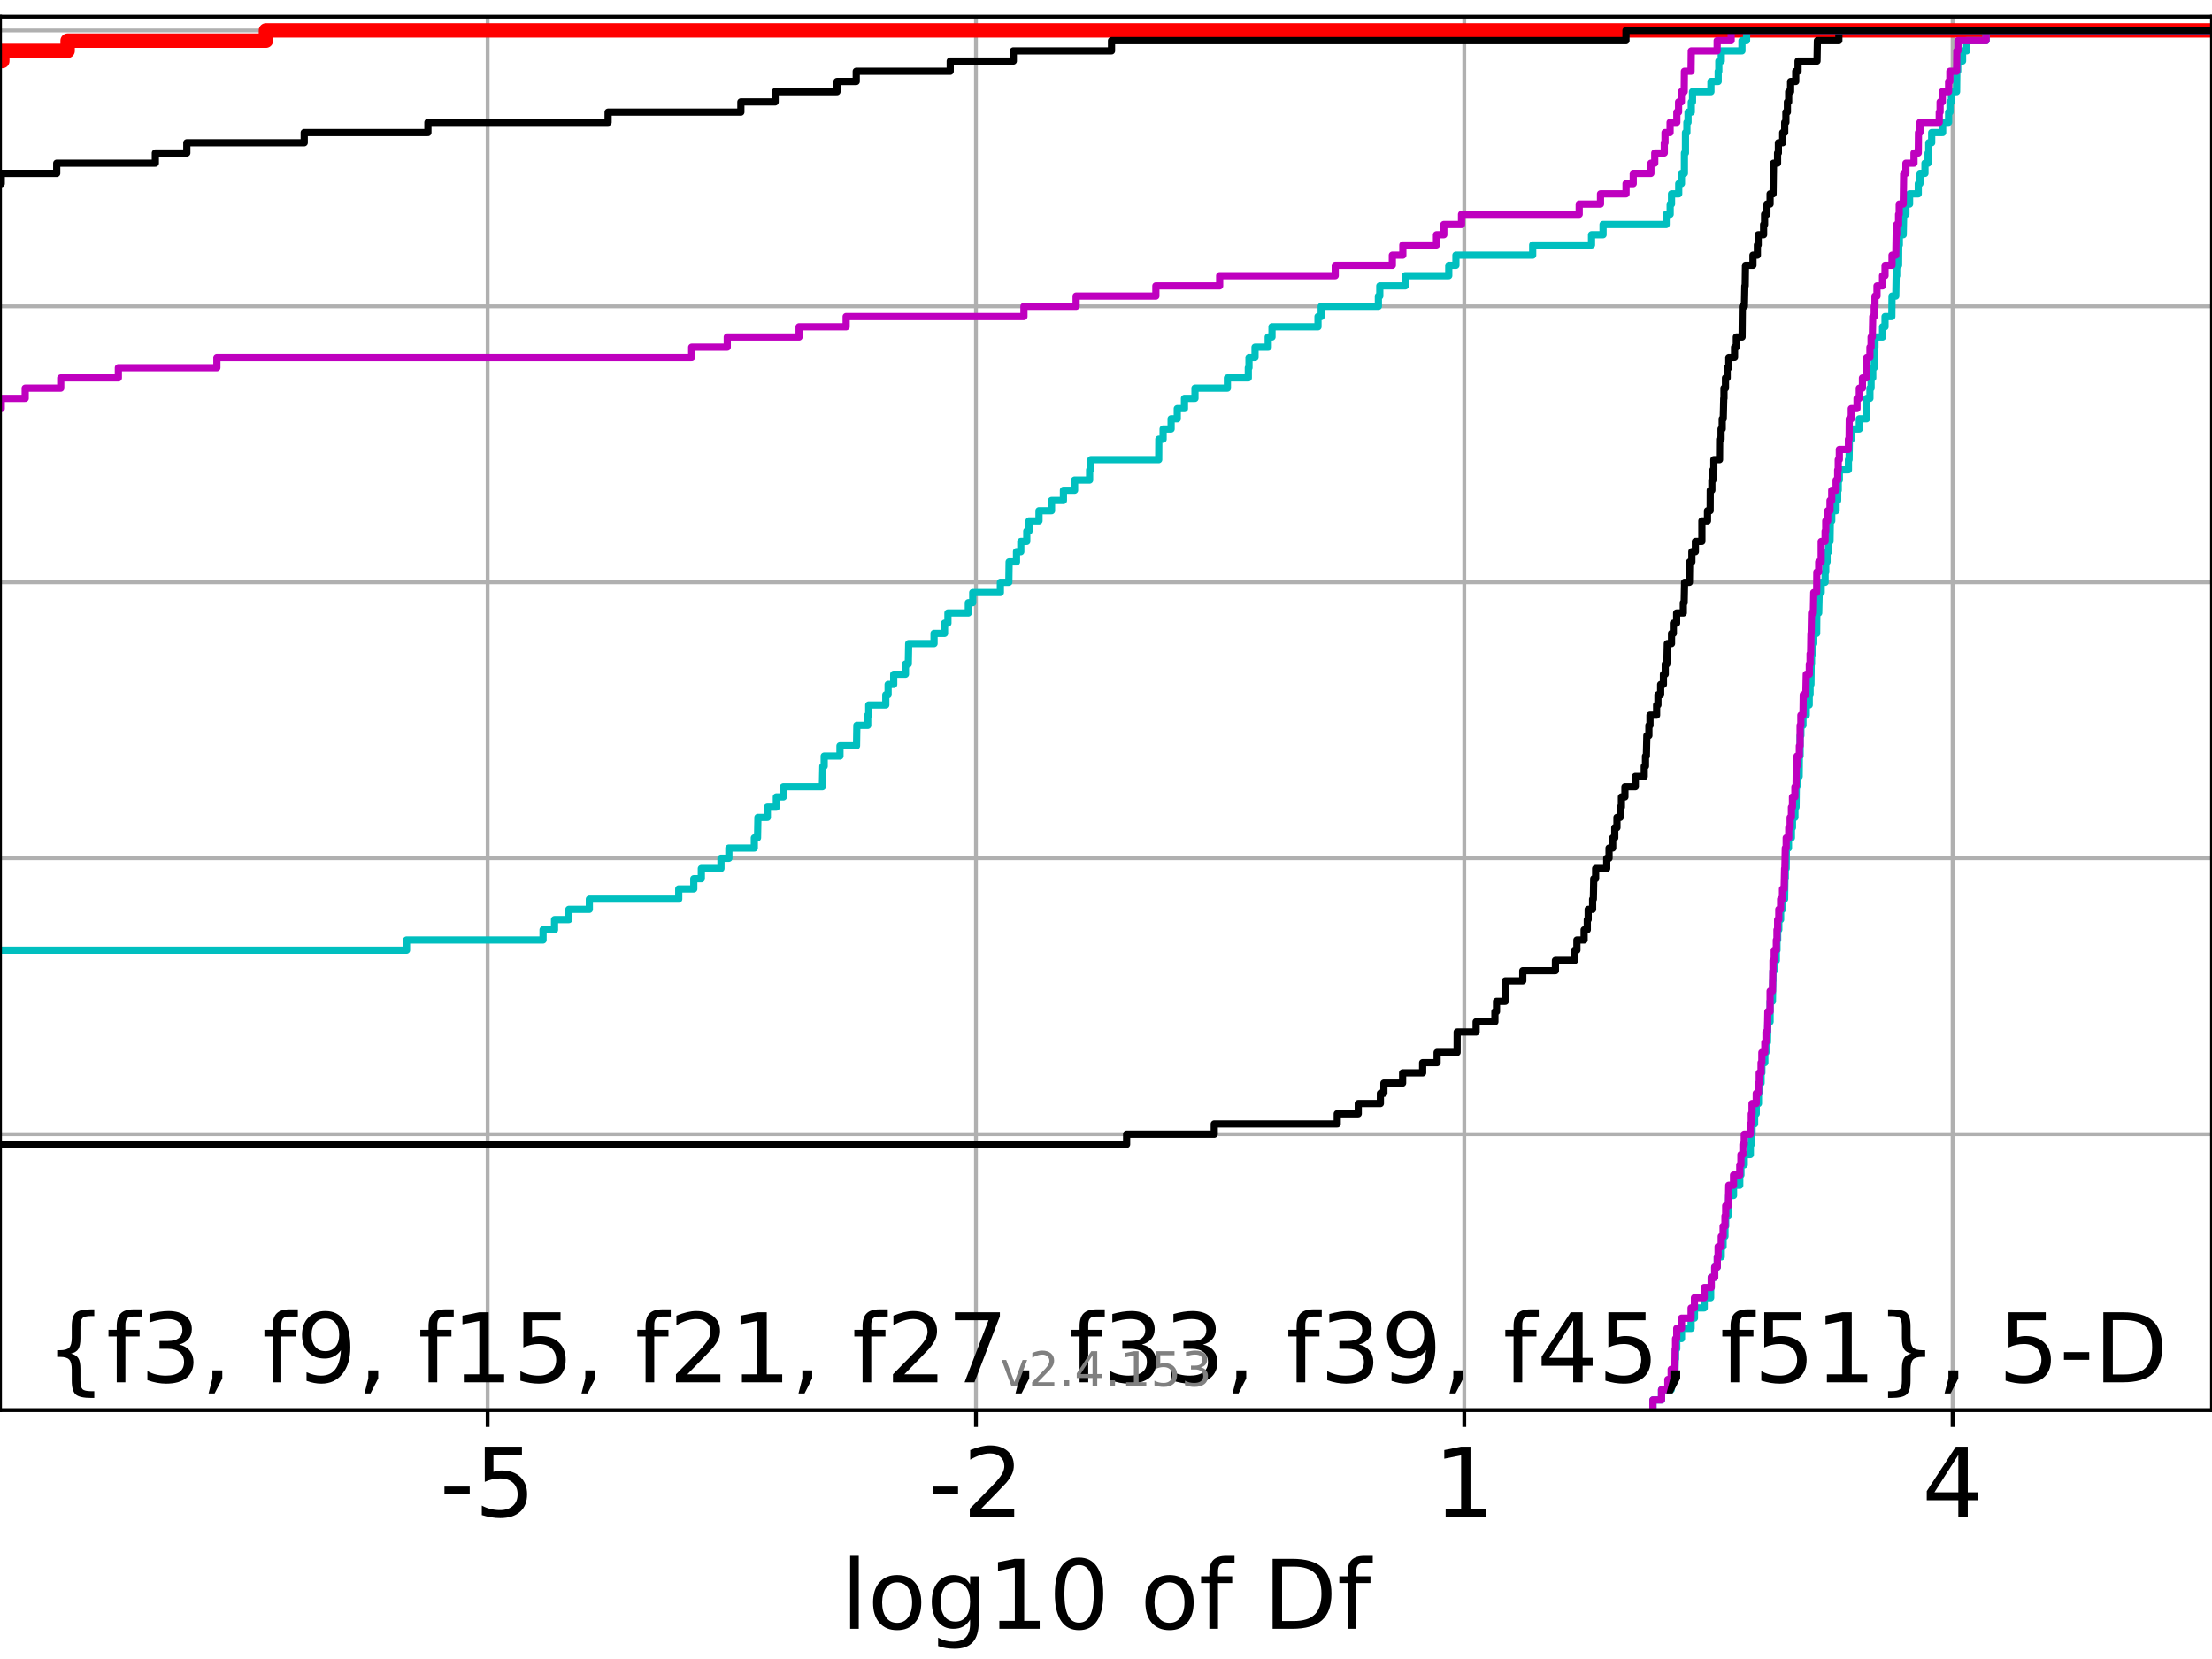 <?xml version="1.0" encoding="utf-8" standalone="no"?>
<!DOCTYPE svg PUBLIC "-//W3C//DTD SVG 1.1//EN"
  "http://www.w3.org/Graphics/SVG/1.1/DTD/svg11.dtd">
<!-- Created with matplotlib (https://matplotlib.org/) -->
<svg height="345.6pt" version="1.1" viewBox="0 0 460.8 345.6" width="460.8pt" xmlns="http://www.w3.org/2000/svg" xmlns:xlink="http://www.w3.org/1999/xlink">
 <defs>
  <style type="text/css">*{stroke-linecap:butt;stroke-linejoin:round;}</style>
 </defs>
 <g id="figure_1">
  <g id="patch_1">
   <path d="M 0 345.6 
L 460.8 345.6 
L 460.8 0 
L 0 0 
z
" style="fill:#ffffff;"/>
  </g>
  <g id="axes_1">
   <g id="patch_2">
    <path d="M 0 293.76 
L 460.8 293.76 
L 460.8 3.456 
L 0 3.456 
z
" style="fill:#ffffff;"/>
   </g>
   <g id="matplotlib.axis_1">
    <g id="xtick_1">
     <g id="line2d_1">
      <path clip-path="url(#p86a8179730)" d="M 101.581 293.76 
L 101.581 3.456 
" style="fill:none;stroke:#b0b0b0;stroke-linecap:square;stroke-width:0.8;"/>
     </g>
     <g id="line2d_2">
      <defs>
       <path d="M 0 0 
L 0 3.5 
" id="m0783fd0c8b" style="stroke:#000000;stroke-width:0.8;"/>
      </defs>
      <g>
       <use style="stroke:#000000;stroke-width:0.8;" x="101.581" xlink:href="#m0783fd0c8b" y="293.76"/>
      </g>
     </g>
     <g id="text_1">
      <!-- -5 -->
      <g transform="translate(91.61 315.957)scale(0.2 -0.2)">
       <defs>
        <path d="M 4.891 31.391 
L 31.203 31.391 
L 31.203 23.391 
L 4.891 23.391 
z
" id="DejaVuSans-45"/>
        <path d="M 10.797 72.906 
L 49.516 72.906 
L 49.516 64.594 
L 19.828 64.594 
L 19.828 46.734 
Q 21.969 47.469 24.109 47.828 
Q 26.266 48.188 28.422 48.188 
Q 40.625 48.188 47.75 41.5 
Q 54.891 34.812 54.891 23.391 
Q 54.891 11.625 47.562 5.094 
Q 40.234 -1.422 26.906 -1.422 
Q 22.312 -1.422 17.547 -0.641 
Q 12.797 0.141 7.719 1.703 
L 7.719 11.625 
Q 12.109 9.234 16.797 8.062 
Q 21.484 6.891 26.703 6.891 
Q 35.156 6.891 40.078 11.328 
Q 45.016 15.766 45.016 23.391 
Q 45.016 31 40.078 35.438 
Q 35.156 39.891 26.703 39.891 
Q 22.75 39.891 18.812 39.016 
Q 14.891 38.141 10.797 36.281 
z
" id="DejaVuSans-53"/>
       </defs>
       <use xlink:href="#DejaVuSans-45"/>
       <use x="36.084" xlink:href="#DejaVuSans-53"/>
      </g>
     </g>
    </g>
    <g id="xtick_2">
     <g id="line2d_3">
      <path clip-path="url(#p86a8179730)" d="M 203.308 293.76 
L 203.308 3.456 
" style="fill:none;stroke:#b0b0b0;stroke-linecap:square;stroke-width:0.8;"/>
     </g>
     <g id="line2d_4">
      <g>
       <use style="stroke:#000000;stroke-width:0.8;" x="203.308" xlink:href="#m0783fd0c8b" y="293.76"/>
      </g>
     </g>
     <g id="text_2">
      <!-- -2 -->
      <g transform="translate(193.338 315.957)scale(0.2 -0.2)">
       <defs>
        <path d="M 19.188 8.297 
L 53.609 8.297 
L 53.609 0 
L 7.328 0 
L 7.328 8.297 
Q 12.938 14.109 22.625 23.891 
Q 32.328 33.688 34.812 36.531 
Q 39.547 41.844 41.422 45.531 
Q 43.312 49.219 43.312 52.781 
Q 43.312 58.594 39.234 62.25 
Q 35.156 65.922 28.609 65.922 
Q 23.969 65.922 18.812 64.312 
Q 13.672 62.703 7.812 59.422 
L 7.812 69.391 
Q 13.766 71.781 18.938 73 
Q 24.125 74.219 28.422 74.219 
Q 39.75 74.219 46.484 68.547 
Q 53.219 62.891 53.219 53.422 
Q 53.219 48.922 51.531 44.891 
Q 49.859 40.875 45.406 35.406 
Q 44.188 33.984 37.641 27.219 
Q 31.109 20.453 19.188 8.297 
z
" id="DejaVuSans-50"/>
       </defs>
       <use xlink:href="#DejaVuSans-45"/>
       <use x="36.084" xlink:href="#DejaVuSans-50"/>
      </g>
     </g>
    </g>
    <g id="xtick_3">
     <g id="line2d_5">
      <path clip-path="url(#p86a8179730)" d="M 305.035 293.76 
L 305.035 3.456 
" style="fill:none;stroke:#b0b0b0;stroke-linecap:square;stroke-width:0.8;"/>
     </g>
     <g id="line2d_6">
      <g>
       <use style="stroke:#000000;stroke-width:0.8;" x="305.035" xlink:href="#m0783fd0c8b" y="293.76"/>
      </g>
     </g>
     <g id="text_3">
      <!-- 1 -->
      <g transform="translate(298.673 315.957)scale(0.2 -0.2)">
       <defs>
        <path d="M 12.406 8.297 
L 28.516 8.297 
L 28.516 63.922 
L 10.984 60.406 
L 10.984 69.391 
L 28.422 72.906 
L 38.281 72.906 
L 38.281 8.297 
L 54.391 8.297 
L 54.391 0 
L 12.406 0 
z
" id="DejaVuSans-49"/>
       </defs>
       <use xlink:href="#DejaVuSans-49"/>
      </g>
     </g>
    </g>
    <g id="xtick_4">
     <g id="line2d_7">
      <path clip-path="url(#p86a8179730)" d="M 406.763 293.76 
L 406.763 3.456 
" style="fill:none;stroke:#b0b0b0;stroke-linecap:square;stroke-width:0.8;"/>
     </g>
     <g id="line2d_8">
      <g>
       <use style="stroke:#000000;stroke-width:0.8;" x="406.763" xlink:href="#m0783fd0c8b" y="293.76"/>
      </g>
     </g>
     <g id="text_4">
      <!-- 4 -->
      <g transform="translate(400.4 315.957)scale(0.2 -0.2)">
       <defs>
        <path d="M 37.797 64.312 
L 12.891 25.391 
L 37.797 25.391 
z
M 35.203 72.906 
L 47.609 72.906 
L 47.609 25.391 
L 58.016 25.391 
L 58.016 17.188 
L 47.609 17.188 
L 47.609 0 
L 37.797 0 
L 37.797 17.188 
L 4.891 17.188 
L 4.891 26.703 
z
" id="DejaVuSans-52"/>
       </defs>
       <use xlink:href="#DejaVuSans-52"/>
      </g>
     </g>
    </g>
    <g id="text_5">
     <!-- log10 of Df -->
     <g transform="translate(175.214 339.313)scale(0.2 -0.2)">
      <defs>
       <path d="M 9.422 75.984 
L 18.406 75.984 
L 18.406 0 
L 9.422 0 
z
" id="DejaVuSans-108"/>
       <path d="M 30.609 48.391 
Q 23.391 48.391 19.188 42.75 
Q 14.984 37.109 14.984 27.297 
Q 14.984 17.484 19.156 11.844 
Q 23.344 6.203 30.609 6.203 
Q 37.797 6.203 41.984 11.859 
Q 46.188 17.531 46.188 27.297 
Q 46.188 37.016 41.984 42.703 
Q 37.797 48.391 30.609 48.391 
z
M 30.609 56 
Q 42.328 56 49.016 48.375 
Q 55.719 40.766 55.719 27.297 
Q 55.719 13.875 49.016 6.219 
Q 42.328 -1.422 30.609 -1.422 
Q 18.844 -1.422 12.172 6.219 
Q 5.516 13.875 5.516 27.297 
Q 5.516 40.766 12.172 48.375 
Q 18.844 56 30.609 56 
z
" id="DejaVuSans-111"/>
       <path d="M 45.406 27.984 
Q 45.406 37.75 41.375 43.109 
Q 37.359 48.484 30.078 48.484 
Q 22.859 48.484 18.828 43.109 
Q 14.797 37.75 14.797 27.984 
Q 14.797 18.266 18.828 12.891 
Q 22.859 7.516 30.078 7.516 
Q 37.359 7.516 41.375 12.891 
Q 45.406 18.266 45.406 27.984 
z
M 54.391 6.781 
Q 54.391 -7.172 48.188 -13.984 
Q 42 -20.797 29.203 -20.797 
Q 24.469 -20.797 20.266 -20.094 
Q 16.062 -19.391 12.109 -17.922 
L 12.109 -9.188 
Q 16.062 -11.328 19.922 -12.344 
Q 23.781 -13.375 27.781 -13.375 
Q 36.625 -13.375 41.016 -8.766 
Q 45.406 -4.156 45.406 5.172 
L 45.406 9.625 
Q 42.625 4.781 38.281 2.391 
Q 33.938 0 27.875 0 
Q 17.828 0 11.672 7.656 
Q 5.516 15.328 5.516 27.984 
Q 5.516 40.672 11.672 48.328 
Q 17.828 56 27.875 56 
Q 33.938 56 38.281 53.609 
Q 42.625 51.219 45.406 46.391 
L 45.406 54.688 
L 54.391 54.688 
z
" id="DejaVuSans-103"/>
       <path d="M 31.781 66.406 
Q 24.172 66.406 20.328 58.906 
Q 16.5 51.422 16.5 36.375 
Q 16.5 21.391 20.328 13.891 
Q 24.172 6.391 31.781 6.391 
Q 39.453 6.391 43.281 13.891 
Q 47.125 21.391 47.125 36.375 
Q 47.125 51.422 43.281 58.906 
Q 39.453 66.406 31.781 66.406 
z
M 31.781 74.219 
Q 44.047 74.219 50.516 64.516 
Q 56.984 54.828 56.984 36.375 
Q 56.984 17.969 50.516 8.266 
Q 44.047 -1.422 31.781 -1.422 
Q 19.531 -1.422 13.062 8.266 
Q 6.594 17.969 6.594 36.375 
Q 6.594 54.828 13.062 64.516 
Q 19.531 74.219 31.781 74.219 
z
" id="DejaVuSans-48"/>
       <path id="DejaVuSans-32"/>
       <path d="M 37.109 75.984 
L 37.109 68.5 
L 28.516 68.5 
Q 23.688 68.5 21.797 66.547 
Q 19.922 64.594 19.922 59.516 
L 19.922 54.688 
L 34.719 54.688 
L 34.719 47.703 
L 19.922 47.703 
L 19.922 0 
L 10.891 0 
L 10.891 47.703 
L 2.297 47.703 
L 2.297 54.688 
L 10.891 54.688 
L 10.891 58.5 
Q 10.891 67.625 15.141 71.797 
Q 19.391 75.984 28.609 75.984 
z
" id="DejaVuSans-102"/>
       <path d="M 19.672 64.797 
L 19.672 8.109 
L 31.594 8.109 
Q 46.688 8.109 53.688 14.938 
Q 60.688 21.781 60.688 36.531 
Q 60.688 51.172 53.688 57.984 
Q 46.688 64.797 31.594 64.797 
z
M 9.812 72.906 
L 30.078 72.906 
Q 51.266 72.906 61.172 64.094 
Q 71.094 55.281 71.094 36.531 
Q 71.094 17.672 61.125 8.828 
Q 51.172 0 30.078 0 
L 9.812 0 
z
" id="DejaVuSans-68"/>
      </defs>
      <use xlink:href="#DejaVuSans-108"/>
      <use x="27.783" xlink:href="#DejaVuSans-111"/>
      <use x="88.965" xlink:href="#DejaVuSans-103"/>
      <use x="152.441" xlink:href="#DejaVuSans-49"/>
      <use x="216.064" xlink:href="#DejaVuSans-48"/>
      <use x="279.688" xlink:href="#DejaVuSans-32"/>
      <use x="311.475" xlink:href="#DejaVuSans-111"/>
      <use x="372.656" xlink:href="#DejaVuSans-102"/>
      <use x="407.861" xlink:href="#DejaVuSans-32"/>
      <use x="439.648" xlink:href="#DejaVuSans-68"/>
      <use x="516.65" xlink:href="#DejaVuSans-102"/>
     </g>
    </g>
   </g>
   <g id="matplotlib.axis_2">
    <g id="ytick_1">
     <g id="line2d_9">
      <path clip-path="url(#p86a8179730)" d="M 0 293.76 
L 460.8 293.76 
" style="fill:none;stroke:#b0b0b0;stroke-linecap:square;stroke-width:0.8;"/>
     </g>
     <g id="line2d_10">
      <defs>
       <path d="M 0 0 
L -3.5 0 
" id="m4647fc6e18" style="stroke:#000000;stroke-width:0.8;"/>
      </defs>
      <g>
       <use style="stroke:#000000;stroke-width:0.8;" x="0" xlink:href="#m4647fc6e18" y="293.76"/>
      </g>
     </g>
    </g>
    <g id="ytick_2">
     <g id="line2d_11">
      <path clip-path="url(#p86a8179730)" d="M 0 236.274 
L 460.8 236.274 
" style="fill:none;stroke:#b0b0b0;stroke-linecap:square;stroke-width:0.8;"/>
     </g>
     <g id="line2d_12">
      <g>
       <use style="stroke:#000000;stroke-width:0.8;" x="0" xlink:href="#m4647fc6e18" y="236.274"/>
      </g>
     </g>
    </g>
    <g id="ytick_3">
     <g id="line2d_13">
      <path clip-path="url(#p86a8179730)" d="M 0 178.788 
L 460.8 178.788 
" style="fill:none;stroke:#b0b0b0;stroke-linecap:square;stroke-width:0.8;"/>
     </g>
     <g id="line2d_14">
      <g>
       <use style="stroke:#000000;stroke-width:0.8;" x="0" xlink:href="#m4647fc6e18" y="178.788"/>
      </g>
     </g>
    </g>
    <g id="ytick_4">
     <g id="line2d_15">
      <path clip-path="url(#p86a8179730)" d="M 0 121.302 
L 460.8 121.302 
" style="fill:none;stroke:#b0b0b0;stroke-linecap:square;stroke-width:0.8;"/>
     </g>
     <g id="line2d_16">
      <g>
       <use style="stroke:#000000;stroke-width:0.8;" x="0" xlink:href="#m4647fc6e18" y="121.302"/>
      </g>
     </g>
    </g>
    <g id="ytick_5">
     <g id="line2d_17">
      <path clip-path="url(#p86a8179730)" d="M 0 63.816 
L 460.8 63.816 
" style="fill:none;stroke:#b0b0b0;stroke-linecap:square;stroke-width:0.8;"/>
     </g>
     <g id="line2d_18">
      <g>
       <use style="stroke:#000000;stroke-width:0.8;" x="0" xlink:href="#m4647fc6e18" y="63.816"/>
      </g>
     </g>
    </g>
    <g id="ytick_6">
     <g id="line2d_19">
      <path clip-path="url(#p86a8179730)" d="M 0 6.33 
L 460.8 6.33 
" style="fill:none;stroke:#b0b0b0;stroke-linecap:square;stroke-width:0.8;"/>
     </g>
     <g id="line2d_20">
      <g>
       <use style="stroke:#000000;stroke-width:0.8;" x="0" xlink:href="#m4647fc6e18" y="6.33"/>
      </g>
     </g>
    </g>
   </g>
   <g id="line2d_21">
    <path clip-path="url(#p86a8179730)" d="M -1 12.718 
L 0.48 12.718 
L 0.48 10.589 
L 14.087 10.589 
L 14.087 8.459 
L 55.398 8.459 
L 55.398 6.33 
L 55.398 6.33 
L 460.8 6.33 
L 460.8 6.33 
" style="fill:none;stroke:#ff0000;stroke-linecap:square;stroke-width:3;"/>
   </g>
   <g id="line2d_22">
    <path clip-path="url(#p86a8179730)" d="M 344.334 293.76 
L 344.334 291.631 
L 346.129 291.631 
L 346.129 289.502 
L 348.14 289.502 
L 348.14 287.373 
L 348.907 287.373 
L 348.974 283.114 
L 349.049 283.114 
L 349.049 280.985 
L 349.298 280.985 
L 349.298 278.856 
L 350.294 278.856 
L 350.294 276.727 
L 352.288 276.727 
L 352.288 274.598 
L 352.986 274.598 
L 352.986 272.469 
L 355.022 272.469 
L 355.022 270.34 
L 356.361 270.34 
L 356.361 268.211 
L 356.479 268.211 
L 356.479 266.082 
L 357.207 266.082 
L 357.207 263.952 
L 357.746 263.952 
L 357.746 261.823 
L 358.566 261.823 
L 358.566 259.694 
L 358.954 259.694 
L 358.954 257.565 
L 359.344 257.565 
L 359.344 255.436 
L 359.493 255.436 
L 359.493 253.307 
L 360.057 253.307 
L 360.134 249.049 
L 361.127 249.049 
L 361.127 246.92 
L 362.427 246.92 
L 362.427 244.79 
L 362.669 244.79 
L 362.669 242.661 
L 363.362 242.661 
L 363.362 240.532 
L 364.63 240.532 
L 364.63 238.403 
L 364.829 238.403 
L 364.829 236.274 
L 364.985 236.274 
L 364.985 234.145 
L 365.519 234.145 
L 365.519 232.016 
L 365.86 232.016 
L 365.86 229.887 
L 366.322 229.887 
L 366.322 227.758 
L 366.478 227.758 
L 366.478 225.629 
L 366.866 225.629 
L 366.866 223.499 
L 367.03 223.499 
L 367.03 221.37 
L 367.649 221.37 
L 367.649 219.241 
L 367.886 219.241 
L 367.886 217.112 
L 368.195 217.112 
L 368.274 212.854 
L 368.744 212.854 
L 368.745 208.596 
L 369.233 208.596 
L 369.31 204.337 
L 369.347 204.337 
L 369.347 202.208 
L 369.609 202.208 
L 369.609 200.079 
L 370.045 200.079 
L 370.045 197.95 
L 370.179 197.95 
L 370.179 195.821 
L 370.317 195.821 
L 370.317 193.692 
L 370.555 193.692 
L 370.555 191.563 
L 370.939 191.563 
L 370.939 189.434 
L 371.325 189.434 
L 371.325 187.305 
L 371.765 187.305 
L 371.821 183.046 
L 371.908 183.046 
L 371.908 180.917 
L 372.096 180.917 
L 372.134 176.659 
L 372.577 176.659 
L 372.577 174.53 
L 373.187 174.53 
L 373.187 172.401 
L 373.406 172.401 
L 373.406 170.272 
L 373.913 170.272 
L 373.913 168.143 
L 374.154 168.143 
L 374.203 163.884 
L 374.355 163.884 
L 374.355 161.755 
L 374.799 161.755 
L 374.836 157.497 
L 374.995 157.497 
L 374.999 153.239 
L 375.155 153.239 
L 375.155 151.11 
L 375.594 151.11 
L 375.594 148.981 
L 376.275 148.981 
L 376.275 146.851 
L 376.892 146.851 
L 376.892 144.722 
L 377.074 144.722 
L 377.074 142.593 
L 377.252 142.593 
L 377.302 138.335 
L 377.375 138.335 
L 377.375 136.206 
L 377.631 136.206 
L 377.631 134.077 
L 377.837 134.077 
L 377.837 131.948 
L 378.444 131.948 
L 378.479 127.69 
L 378.872 127.69 
L 378.975 123.431 
L 379.388 123.431 
L 379.388 121.302 
L 380.203 121.302 
L 380.203 119.173 
L 380.338 119.173 
L 380.338 117.044 
L 380.613 117.044 
L 380.613 114.915 
L 380.947 114.915 
L 380.947 112.786 
L 381.227 112.786 
L 381.288 108.528 
L 381.587 108.528 
L 381.587 106.398 
L 382.492 106.398 
L 382.492 104.269 
L 382.822 104.269 
L 382.822 102.14 
L 382.94 102.14 
L 382.94 100.011 
L 383.166 100.011 
L 383.166 97.882 
L 385.06 97.882 
L 385.06 95.753 
L 385.196 95.753 
L 385.259 91.495 
L 385.657 91.495 
L 385.657 89.366 
L 387.324 89.366 
L 387.324 87.236 
L 388.821 87.236 
L 388.868 82.978 
L 389.541 82.978 
L 389.541 80.849 
L 389.783 80.849 
L 389.783 78.72 
L 390.13 78.72 
L 390.13 76.591 
L 390.437 76.591 
L 390.48 72.333 
L 390.591 72.333 
L 390.591 70.204 
L 392.17 70.204 
L 392.17 68.074 
L 392.687 68.074 
L 392.687 65.945 
L 394.104 65.945 
L 394.145 61.687 
L 394.928 61.687 
L 395.007 57.429 
L 395.121 57.429 
L 395.121 55.3 
L 395.508 55.3 
L 395.538 51.042 
L 395.669 51.042 
L 395.669 48.912 
L 396.481 48.912 
L 396.569 44.654 
L 397.037 44.654 
L 397.037 42.525 
L 397.801 42.525 
L 397.801 40.396 
L 399.614 40.396 
L 399.614 38.267 
L 399.961 38.267 
L 399.961 36.138 
L 401.006 36.138 
L 401.006 34.009 
L 401.651 34.009 
L 401.651 31.88 
L 401.799 31.88 
L 401.799 29.75 
L 402.407 29.75 
L 402.407 27.621 
L 404.693 27.621 
L 404.693 25.492 
L 405.929 25.492 
L 405.929 23.363 
L 406.218 23.363 
L 406.218 21.234 
L 406.531 21.234 
L 406.531 19.105 
L 407.599 19.105 
L 407.647 14.847 
L 407.826 14.847 
L 407.826 12.718 
L 408.84 12.718 
L 408.84 10.589 
L 409.706 10.589 
L 409.706 8.459 
L 413.745 8.459 
L 413.745 6.33 
L 413.745 6.33 
L 460.8 6.33 
L 460.8 6.33 
" style="fill:none;stroke:#00bfbf;stroke-linecap:square;stroke-width:1.5;"/>
   </g>
   <g id="line2d_23">
    <path clip-path="url(#p86a8179730)" d="M 344.334 293.76 
L 344.334 291.631 
L 346.129 291.631 
L 346.129 289.502 
L 347.443 289.502 
L 347.443 287.373 
L 348.14 287.373 
L 348.14 285.244 
L 348.907 285.244 
L 348.974 280.985 
L 349.049 280.985 
L 349.049 278.856 
L 349.298 278.856 
L 349.298 276.727 
L 350.294 276.727 
L 350.294 274.598 
L 352.288 274.598 
L 352.288 272.469 
L 352.986 272.469 
L 352.986 270.34 
L 355.022 270.34 
L 355.022 268.211 
L 356.479 268.211 
L 356.479 266.082 
L 357.207 266.082 
L 357.207 263.952 
L 357.746 263.952 
L 357.746 261.823 
L 357.912 261.823 
L 357.912 259.694 
L 358.566 259.694 
L 358.566 257.565 
L 358.954 257.565 
L 358.954 255.436 
L 359.344 255.436 
L 359.344 253.307 
L 359.493 253.307 
L 359.493 251.178 
L 360.057 251.178 
L 360.134 246.92 
L 361.127 246.92 
L 361.127 244.79 
L 362.427 244.79 
L 362.427 242.661 
L 362.669 242.661 
L 362.669 240.532 
L 363.075 240.532 
L 363.075 238.403 
L 363.362 238.403 
L 363.362 236.274 
L 364.63 236.274 
L 364.63 234.145 
L 364.829 234.145 
L 364.829 232.016 
L 364.985 232.016 
L 364.985 229.887 
L 365.86 229.887 
L 365.86 227.758 
L 366.322 227.758 
L 366.322 225.629 
L 366.478 225.629 
L 366.478 223.499 
L 366.866 223.499 
L 366.866 221.37 
L 367.03 221.37 
L 367.03 219.241 
L 367.649 219.241 
L 367.649 217.112 
L 367.886 217.112 
L 367.886 214.983 
L 368.195 214.983 
L 368.274 210.725 
L 368.744 210.725 
L 368.745 206.467 
L 369.233 206.467 
L 369.31 202.208 
L 369.347 202.208 
L 369.347 200.079 
L 369.609 200.079 
L 369.609 197.95 
L 370.045 197.95 
L 370.045 195.821 
L 370.179 195.821 
L 370.179 193.692 
L 370.317 193.692 
L 370.317 191.563 
L 370.555 191.563 
L 370.555 189.434 
L 370.939 189.434 
L 370.939 187.305 
L 371.325 187.305 
L 371.325 185.175 
L 371.663 185.175 
L 371.765 180.917 
L 371.821 180.917 
L 371.908 176.659 
L 372.096 176.659 
L 372.096 174.53 
L 372.628 174.53 
L 372.628 172.401 
L 372.918 172.401 
L 372.918 170.272 
L 373.187 170.272 
L 373.187 168.143 
L 373.406 168.143 
L 373.406 166.013 
L 373.913 166.013 
L 373.913 163.884 
L 374.154 163.884 
L 374.203 159.626 
L 374.355 159.626 
L 374.355 157.497 
L 374.836 157.497 
L 374.836 155.368 
L 374.995 155.368 
L 374.999 151.11 
L 375.155 151.11 
L 375.155 148.981 
L 375.594 148.981 
L 375.651 144.722 
L 376.184 144.722 
L 376.275 140.464 
L 376.913 140.464 
L 376.913 138.335 
L 377.074 138.335 
L 377.074 136.206 
L 377.189 136.206 
L 377.252 131.948 
L 377.302 131.948 
L 377.375 127.69 
L 377.751 127.69 
L 377.837 123.431 
L 378.444 123.431 
L 378.479 119.173 
L 378.872 119.173 
L 378.872 117.044 
L 379.388 117.044 
L 379.39 112.786 
L 380.203 112.786 
L 380.203 110.657 
L 380.338 110.657 
L 380.338 108.528 
L 380.748 108.528 
L 380.748 106.398 
L 381.227 106.398 
L 381.227 104.269 
L 381.587 104.269 
L 381.587 102.14 
L 382.492 102.14 
L 382.492 100.011 
L 382.822 100.011 
L 382.822 97.882 
L 382.94 97.882 
L 382.94 95.753 
L 383.166 95.753 
L 383.166 93.624 
L 385.06 93.624 
L 385.06 91.495 
L 385.196 91.495 
L 385.235 87.236 
L 385.657 87.236 
L 385.657 85.107 
L 386.854 85.107 
L 386.854 82.978 
L 387.324 82.978 
L 387.324 80.849 
L 387.984 80.849 
L 387.984 78.72 
L 388.821 78.72 
L 388.868 74.462 
L 389.541 74.462 
L 389.541 72.333 
L 389.783 72.333 
L 389.783 70.204 
L 390.045 70.204 
L 390.13 65.945 
L 390.437 65.945 
L 390.437 63.816 
L 390.591 63.816 
L 390.591 61.687 
L 391.015 61.687 
L 391.015 59.558 
L 392.166 59.558 
L 392.166 57.429 
L 392.687 57.429 
L 392.687 55.3 
L 394.145 55.3 
L 394.145 53.171 
L 394.928 53.171 
L 395.007 48.912 
L 395.121 48.912 
L 395.121 46.783 
L 395.508 46.783 
L 395.508 44.654 
L 395.644 44.654 
L 395.644 42.525 
L 396.481 42.525 
L 396.571 36.138 
L 397.037 36.138 
L 397.037 34.009 
L 398.721 34.009 
L 398.721 31.88 
L 399.614 31.88 
L 399.656 27.621 
L 399.959 27.621 
L 399.959 25.492 
L 403.981 25.492 
L 403.981 23.363 
L 404.16 23.363 
L 404.16 21.234 
L 404.625 21.234 
L 404.625 19.105 
L 405.929 19.105 
L 405.929 16.976 
L 406.194 16.976 
L 406.194 14.847 
L 407.599 14.847 
L 407.647 10.589 
L 407.879 10.589 
L 407.879 8.459 
L 413.745 8.459 
L 413.745 6.33 
L 413.745 6.33 
L 460.8 6.33 
L 460.8 6.33 
" style="fill:none;stroke:#bf00bf;stroke-linecap:square;stroke-width:1.5;"/>
   </g>
   <g id="line2d_24">
    <path clip-path="url(#p86a8179730)" d="M -1 238.403 
L 234.693 238.403 
L 234.693 236.274 
L 252.949 236.274 
L 252.949 234.145 
L 278.565 234.145 
L 278.565 232.016 
L 282.947 232.016 
L 282.947 229.887 
L 287.557 229.887 
L 287.557 227.758 
L 288.288 227.758 
L 288.288 225.629 
L 292.189 225.629 
L 292.189 223.499 
L 296.362 223.499 
L 296.362 221.37 
L 299.37 221.37 
L 299.37 219.241 
L 303.544 219.241 
L 303.555 214.983 
L 307.502 214.983 
L 307.502 212.854 
L 311.416 212.854 
L 311.416 210.725 
L 311.752 210.725 
L 311.752 208.596 
L 313.572 208.596 
L 313.582 204.337 
L 317.22 204.337 
L 317.22 202.208 
L 324.023 202.208 
L 324.023 200.079 
L 328.022 200.079 
L 328.022 197.95 
L 328.497 197.95 
L 328.497 195.821 
L 330.002 195.821 
L 330.002 193.692 
L 330.662 193.692 
L 330.662 191.563 
L 330.844 191.563 
L 330.844 189.434 
L 331.77 189.434 
L 331.77 187.305 
L 331.923 187.305 
L 332.006 183.046 
L 332.398 183.046 
L 332.398 180.917 
L 334.711 180.917 
L 334.711 178.788 
L 335.194 178.788 
L 335.194 176.659 
L 335.954 176.659 
L 335.954 174.53 
L 336.385 174.53 
L 336.385 172.401 
L 336.841 172.401 
L 336.841 170.272 
L 337.515 170.272 
L 337.515 168.143 
L 337.769 168.143 
L 337.769 166.013 
L 338.5 166.013 
L 338.5 163.884 
L 340.672 163.884 
L 340.672 161.755 
L 342.526 161.755 
L 342.526 159.626 
L 342.785 159.626 
L 342.785 157.497 
L 342.971 157.497 
L 343.07 153.239 
L 343.495 153.239 
L 343.495 151.11 
L 343.722 151.11 
L 343.722 148.981 
L 345.103 148.981 
L 345.103 146.851 
L 345.382 146.851 
L 345.382 144.722 
L 345.945 144.722 
L 345.945 142.593 
L 346.524 142.593 
L 346.524 140.464 
L 346.902 140.464 
L 346.902 138.335 
L 347.237 138.335 
L 347.329 134.077 
L 348.21 134.077 
L 348.21 131.948 
L 348.595 131.948 
L 348.595 129.819 
L 349.274 129.819 
L 349.274 127.69 
L 350.665 127.69 
L 350.665 125.56 
L 350.841 125.56 
L 350.928 121.302 
L 351.933 121.302 
L 351.986 117.044 
L 352.45 117.044 
L 352.45 114.915 
L 353.181 114.915 
L 353.181 112.786 
L 354.537 112.786 
L 354.537 108.528 
L 355.703 108.528 
L 355.703 106.398 
L 356.257 106.398 
L 356.274 102.14 
L 356.617 102.14 
L 356.617 100.011 
L 356.838 100.011 
L 356.838 97.882 
L 357.024 97.882 
L 357.024 95.753 
L 358.211 95.753 
L 358.235 91.495 
L 358.528 91.495 
L 358.528 89.366 
L 358.771 89.366 
L 358.771 87.236 
L 358.984 87.236 
L 359.088 82.978 
L 359.138 82.978 
L 359.138 80.849 
L 359.45 80.849 
L 359.45 78.72 
L 359.808 78.72 
L 359.808 76.591 
L 360.143 76.591 
L 360.143 74.462 
L 361.341 74.462 
L 361.341 72.333 
L 361.707 72.333 
L 361.707 70.204 
L 362.913 70.204 
L 362.976 63.816 
L 363.39 63.816 
L 363.478 59.558 
L 363.559 59.558 
L 363.615 55.3 
L 365.173 55.3 
L 365.173 53.171 
L 366.099 53.171 
L 366.099 51.042 
L 366.264 51.042 
L 366.264 48.912 
L 367.394 48.912 
L 367.394 46.783 
L 367.598 46.783 
L 367.598 44.654 
L 368.083 44.654 
L 368.083 42.525 
L 368.744 42.525 
L 368.744 40.396 
L 369.367 40.396 
L 369.458 34.009 
L 370.301 34.009 
L 370.301 31.88 
L 370.47 31.88 
L 370.47 29.75 
L 371.371 29.75 
L 371.371 27.621 
L 371.788 27.621 
L 371.788 25.492 
L 372.034 25.492 
L 372.034 23.363 
L 372.351 23.363 
L 372.351 21.234 
L 372.615 21.234 
L 372.615 19.105 
L 373.014 19.105 
L 373.014 16.976 
L 374.086 16.976 
L 374.086 14.847 
L 374.567 14.847 
L 374.567 12.718 
L 378.524 12.718 
L 378.599 8.459 
L 383.068 8.459 
L 383.068 6.33 
L 383.068 6.33 
L 460.8 6.33 
L 460.8 6.33 
" style="fill:none;stroke:#000000;stroke-linecap:square;stroke-width:1.5;"/>
   </g>
   <g id="line2d_25">
    <path clip-path="url(#p86a8179730)" d="M -1 197.95 
L 84.692 197.95 
L 84.692 195.821 
L 113.128 195.821 
L 113.128 193.692 
L 115.518 193.692 
L 115.518 191.563 
L 118.507 191.563 
L 118.507 189.434 
L 122.771 189.434 
L 122.771 187.305 
L 141.391 187.305 
L 141.391 185.175 
L 144.528 185.175 
L 144.528 183.046 
L 146.101 183.046 
L 146.101 180.917 
L 150.191 180.917 
L 150.191 178.788 
L 151.837 178.788 
L 151.837 176.659 
L 157.139 176.659 
L 157.139 174.53 
L 157.81 174.53 
L 157.887 170.272 
L 159.854 170.272 
L 159.854 168.143 
L 161.725 168.143 
L 161.725 166.013 
L 163.187 166.013 
L 163.187 163.884 
L 171.314 163.884 
L 171.409 159.626 
L 171.693 159.626 
L 171.693 157.497 
L 174.981 157.497 
L 174.981 155.368 
L 178.431 155.368 
L 178.497 151.11 
L 180.76 151.11 
L 180.76 148.981 
L 180.974 148.981 
L 180.974 146.851 
L 184.525 146.851 
L 184.525 144.722 
L 185.01 144.722 
L 185.01 142.593 
L 186.175 142.593 
L 186.175 140.464 
L 188.626 140.464 
L 188.626 138.335 
L 189.213 138.335 
L 189.294 134.077 
L 194.579 134.077 
L 194.579 131.948 
L 196.765 131.948 
L 196.765 129.819 
L 197.468 129.819 
L 197.468 127.69 
L 201.717 127.69 
L 201.717 125.56 
L 202.634 125.56 
L 202.634 123.431 
L 208.394 123.431 
L 208.394 121.302 
L 210.157 121.302 
L 210.217 117.044 
L 211.755 117.044 
L 211.755 114.915 
L 212.652 114.915 
L 212.652 112.786 
L 213.896 112.786 
L 213.896 110.657 
L 214.358 110.657 
L 214.358 108.528 
L 216.439 108.528 
L 216.439 106.398 
L 219.05 106.398 
L 219.05 104.269 
L 221.53 104.269 
L 221.53 102.14 
L 223.856 102.14 
L 223.856 100.011 
L 226.986 100.011 
L 226.986 97.882 
L 227.241 97.882 
L 227.241 95.753 
L 241.379 95.753 
L 241.404 91.495 
L 242.295 91.495 
L 242.295 89.366 
L 243.963 89.366 
L 243.963 87.236 
L 245.246 87.236 
L 245.246 85.107 
L 246.743 85.107 
L 246.743 82.978 
L 248.933 82.978 
L 248.933 80.849 
L 255.69 80.849 
L 255.69 78.72 
L 260.041 78.72 
L 260.041 76.591 
L 260.184 76.591 
L 260.184 74.462 
L 261.443 74.462 
L 261.443 72.333 
L 264.185 72.333 
L 264.185 70.204 
L 264.98 70.204 
L 264.98 68.074 
L 274.56 68.074 
L 274.56 65.945 
L 275.224 65.945 
L 275.224 63.816 
L 287.138 63.816 
L 287.138 61.687 
L 287.433 61.687 
L 287.433 59.558 
L 292.743 59.558 
L 292.743 57.429 
L 301.801 57.429 
L 301.801 55.3 
L 303.293 55.3 
L 303.293 53.171 
L 319.287 53.171 
L 319.287 51.042 
L 331.541 51.042 
L 331.541 48.912 
L 333.946 48.912 
L 333.946 46.783 
L 347.091 46.783 
L 347.091 44.654 
L 347.926 44.654 
L 347.926 42.525 
L 348.208 42.525 
L 348.208 40.396 
L 349.708 40.396 
L 349.708 38.267 
L 350.28 38.267 
L 350.28 36.138 
L 350.89 36.138 
L 350.895 31.88 
L 351.109 31.88 
L 351.116 27.621 
L 351.412 27.621 
L 351.412 25.492 
L 351.649 25.492 
L 351.649 23.363 
L 352.326 23.363 
L 352.326 21.234 
L 352.582 21.234 
L 352.582 19.105 
L 356.42 19.105 
L 356.42 16.976 
L 357.929 16.976 
L 357.929 14.847 
L 358.06 14.847 
L 358.06 12.718 
L 358.569 12.718 
L 358.569 10.589 
L 362.883 10.589 
L 362.883 8.459 
L 363.844 8.459 
L 363.844 6.33 
L 363.844 6.33 
L 460.8 6.33 
L 460.8 6.33 
" style="fill:none;stroke:#00bfbf;stroke-linecap:square;stroke-width:1.5;"/>
   </g>
   <g id="line2d_26">
    <path clip-path="url(#p86a8179730)" d="M -1 87.236 
L -0.832 87.236 
L -0.832 85.107 
L 0.258 85.107 
L 0.258 82.978 
L 5.251 82.978 
L 5.251 80.849 
L 12.655 80.849 
L 12.655 78.72 
L 24.657 78.72 
L 24.657 76.591 
L 45.179 76.591 
L 45.179 74.462 
L 144.092 74.462 
L 144.092 72.333 
L 151.501 72.333 
L 151.501 70.204 
L 166.463 70.204 
L 166.463 68.074 
L 176.267 68.074 
L 176.267 65.945 
L 213.303 65.945 
L 213.303 63.816 
L 224.172 63.816 
L 224.172 61.687 
L 240.785 61.687 
L 240.785 59.558 
L 254.076 59.558 
L 254.076 57.429 
L 278.152 57.429 
L 278.152 55.3 
L 290.047 55.3 
L 290.047 53.171 
L 292.234 53.171 
L 292.234 51.042 
L 299.245 51.042 
L 299.245 48.912 
L 300.77 48.912 
L 300.77 46.783 
L 304.463 46.783 
L 304.463 44.654 
L 328.977 44.654 
L 328.977 42.525 
L 333.413 42.525 
L 333.413 40.396 
L 338.735 40.396 
L 338.735 38.267 
L 340.233 38.267 
L 340.233 36.138 
L 343.915 36.138 
L 343.915 34.009 
L 344.716 34.009 
L 344.716 31.88 
L 346.703 31.88 
L 346.703 29.75 
L 346.853 29.75 
L 346.853 27.621 
L 347.91 27.621 
L 347.91 25.492 
L 349.317 25.492 
L 349.317 23.363 
L 349.678 23.363 
L 349.678 21.234 
L 350.266 21.234 
L 350.266 19.105 
L 350.85 19.105 
L 350.89 14.847 
L 352.277 14.847 
L 352.323 10.589 
L 357.714 10.589 
L 357.714 8.459 
L 360.629 8.459 
L 360.629 6.33 
L 360.629 6.33 
L 460.8 6.33 
L 460.8 6.33 
" style="fill:none;stroke:#bf00bf;stroke-linecap:square;stroke-width:1.5;"/>
   </g>
   <g id="line2d_27">
    <path clip-path="url(#p86a8179730)" d="M -1 38.267 
L 0.258 38.267 
L 0.258 36.138 
L 11.816 36.138 
L 11.816 34.009 
L 32.359 34.009 
L 32.359 31.88 
L 38.918 31.88 
L 38.918 29.75 
L 63.376 29.75 
L 63.376 27.621 
L 89.143 27.621 
L 89.143 25.492 
L 126.677 25.492 
L 126.677 23.363 
L 154.335 23.363 
L 154.335 21.234 
L 161.476 21.234 
L 161.476 19.105 
L 174.361 19.105 
L 174.361 16.976 
L 178.37 16.976 
L 178.37 14.847 
L 197.945 14.847 
L 197.945 12.718 
L 211.092 12.718 
L 211.092 10.589 
L 231.546 10.589 
L 231.546 8.459 
L 338.72 8.459 
L 338.72 6.33 
L 338.72 6.33 
L 460.8 6.33 
L 460.8 6.33 
" style="fill:none;stroke:#000000;stroke-linecap:square;stroke-width:1.5;"/>
   </g>
   <g id="patch_3">
    <path d="M 0 293.76 
L 0 3.456 
" style="fill:none;stroke:#000000;stroke-linecap:square;stroke-linejoin:miter;stroke-width:0.8;"/>
   </g>
   <g id="patch_4">
    <path d="M 460.8 293.76 
L 460.8 3.456 
" style="fill:none;stroke:#000000;stroke-linecap:square;stroke-linejoin:miter;stroke-width:0.8;"/>
   </g>
   <g id="patch_5">
    <path d="M 0 293.76 
L 460.8 293.76 
" style="fill:none;stroke:#000000;stroke-linecap:square;stroke-linejoin:miter;stroke-width:0.8;"/>
   </g>
   <g id="patch_6">
    <path d="M 0 3.456 
L 460.8 3.456 
" style="fill:none;stroke:#000000;stroke-linecap:square;stroke-linejoin:miter;stroke-width:0.8;"/>
   </g>
   <g id="text_6">
    <!-- {f3, f9, f15, f21, f27, f33, f39, f45, f51}, 5-D -->
    <g transform="translate(9.415 287.954)scale(0.2 -0.2)">
     <defs>
      <path d="M 51.125 -9.281 
L 51.125 -16.312 
L 48.094 -16.312 
Q 35.938 -16.312 31.812 -12.688 
Q 27.688 -9.078 27.688 1.703 
L 27.688 13.375 
Q 27.688 20.75 25.047 23.578 
Q 22.406 26.422 15.484 26.422 
L 12.5 26.422 
L 12.5 33.406 
L 15.484 33.406 
Q 22.469 33.406 25.078 36.203 
Q 27.688 39.016 27.688 46.297 
L 27.688 58.016 
Q 27.688 68.797 31.812 72.391 
Q 35.938 75.984 48.094 75.984 
L 51.125 75.984 
L 51.125 69 
L 47.797 69 
Q 40.922 69 38.812 66.844 
Q 36.719 64.703 36.719 57.812 
L 36.719 45.703 
Q 36.719 38.031 34.5 34.562 
Q 32.281 31.109 26.906 29.891 
Q 32.328 28.562 34.516 25.094 
Q 36.719 21.625 36.719 14.016 
L 36.719 1.906 
Q 36.719 -4.984 38.812 -7.125 
Q 40.922 -9.281 47.797 -9.281 
z
" id="DejaVuSans-123"/>
      <path d="M 40.578 39.312 
Q 47.656 37.797 51.625 33 
Q 55.609 28.219 55.609 21.188 
Q 55.609 10.406 48.188 4.484 
Q 40.766 -1.422 27.094 -1.422 
Q 22.516 -1.422 17.656 -0.516 
Q 12.797 0.391 7.625 2.203 
L 7.625 11.719 
Q 11.719 9.328 16.594 8.109 
Q 21.484 6.891 26.812 6.891 
Q 36.078 6.891 40.938 10.547 
Q 45.797 14.203 45.797 21.188 
Q 45.797 27.641 41.281 31.266 
Q 36.766 34.906 28.719 34.906 
L 20.219 34.906 
L 20.219 43.016 
L 29.109 43.016 
Q 36.375 43.016 40.234 45.922 
Q 44.094 48.828 44.094 54.297 
Q 44.094 59.906 40.109 62.906 
Q 36.141 65.922 28.719 65.922 
Q 24.656 65.922 20.016 65.031 
Q 15.375 64.156 9.812 62.312 
L 9.812 71.094 
Q 15.438 72.656 20.344 73.438 
Q 25.25 74.219 29.594 74.219 
Q 40.828 74.219 47.359 69.109 
Q 53.906 64.016 53.906 55.328 
Q 53.906 49.266 50.438 45.094 
Q 46.969 40.922 40.578 39.312 
z
" id="DejaVuSans-51"/>
      <path d="M 11.719 12.406 
L 22.016 12.406 
L 22.016 4 
L 14.016 -11.625 
L 7.719 -11.625 
L 11.719 4 
z
" id="DejaVuSans-44"/>
      <path d="M 10.984 1.516 
L 10.984 10.5 
Q 14.703 8.734 18.5 7.812 
Q 22.312 6.891 25.984 6.891 
Q 35.75 6.891 40.891 13.453 
Q 46.047 20.016 46.781 33.406 
Q 43.953 29.203 39.594 26.953 
Q 35.25 24.703 29.984 24.703 
Q 19.047 24.703 12.672 31.312 
Q 6.297 37.938 6.297 49.422 
Q 6.297 60.641 12.938 67.422 
Q 19.578 74.219 30.609 74.219 
Q 43.266 74.219 49.922 64.516 
Q 56.594 54.828 56.594 36.375 
Q 56.594 19.141 48.406 8.859 
Q 40.234 -1.422 26.422 -1.422 
Q 22.703 -1.422 18.891 -0.688 
Q 15.094 0.047 10.984 1.516 
z
M 30.609 32.422 
Q 37.25 32.422 41.125 36.953 
Q 45.016 41.5 45.016 49.422 
Q 45.016 57.281 41.125 61.844 
Q 37.25 66.406 30.609 66.406 
Q 23.969 66.406 20.094 61.844 
Q 16.219 57.281 16.219 49.422 
Q 16.219 41.5 20.094 36.953 
Q 23.969 32.422 30.609 32.422 
z
" id="DejaVuSans-57"/>
      <path d="M 8.203 72.906 
L 55.078 72.906 
L 55.078 68.703 
L 28.609 0 
L 18.312 0 
L 43.219 64.594 
L 8.203 64.594 
z
" id="DejaVuSans-55"/>
      <path d="M 12.5 -9.281 
L 15.922 -9.281 
Q 22.75 -9.281 24.828 -7.172 
Q 26.906 -5.078 26.906 1.906 
L 26.906 14.016 
Q 26.906 21.625 29.094 25.094 
Q 31.297 28.562 36.719 29.891 
Q 31.297 31.109 29.094 34.562 
Q 26.906 38.031 26.906 45.703 
L 26.906 57.812 
Q 26.906 64.75 24.828 66.875 
Q 22.75 69 15.922 69 
L 12.5 69 
L 12.5 75.984 
L 15.578 75.984 
Q 27.734 75.984 31.812 72.391 
Q 35.891 68.797 35.891 58.016 
L 35.891 46.297 
Q 35.891 39.016 38.516 36.203 
Q 41.156 33.406 48.094 33.406 
L 51.125 33.406 
L 51.125 26.422 
L 48.094 26.422 
Q 41.156 26.422 38.516 23.578 
Q 35.891 20.75 35.891 13.375 
L 35.891 1.703 
Q 35.891 -9.078 31.812 -12.688 
Q 27.734 -16.312 15.578 -16.312 
L 12.5 -16.312 
z
" id="DejaVuSans-125"/>
     </defs>
     <use xlink:href="#DejaVuSans-123"/>
     <use x="63.623" xlink:href="#DejaVuSans-102"/>
     <use x="98.828" xlink:href="#DejaVuSans-51"/>
     <use x="162.451" xlink:href="#DejaVuSans-44"/>
     <use x="194.238" xlink:href="#DejaVuSans-32"/>
     <use x="226.025" xlink:href="#DejaVuSans-102"/>
     <use x="261.23" xlink:href="#DejaVuSans-57"/>
     <use x="324.854" xlink:href="#DejaVuSans-44"/>
     <use x="356.641" xlink:href="#DejaVuSans-32"/>
     <use x="388.428" xlink:href="#DejaVuSans-102"/>
     <use x="423.633" xlink:href="#DejaVuSans-49"/>
     <use x="487.256" xlink:href="#DejaVuSans-53"/>
     <use x="550.879" xlink:href="#DejaVuSans-44"/>
     <use x="582.666" xlink:href="#DejaVuSans-32"/>
     <use x="614.453" xlink:href="#DejaVuSans-102"/>
     <use x="649.658" xlink:href="#DejaVuSans-50"/>
     <use x="713.281" xlink:href="#DejaVuSans-49"/>
     <use x="776.904" xlink:href="#DejaVuSans-44"/>
     <use x="808.691" xlink:href="#DejaVuSans-32"/>
     <use x="840.479" xlink:href="#DejaVuSans-102"/>
     <use x="875.684" xlink:href="#DejaVuSans-50"/>
     <use x="939.307" xlink:href="#DejaVuSans-55"/>
     <use x="1002.93" xlink:href="#DejaVuSans-44"/>
     <use x="1034.717" xlink:href="#DejaVuSans-32"/>
     <use x="1066.504" xlink:href="#DejaVuSans-102"/>
     <use x="1101.709" xlink:href="#DejaVuSans-51"/>
     <use x="1165.332" xlink:href="#DejaVuSans-51"/>
     <use x="1228.955" xlink:href="#DejaVuSans-44"/>
     <use x="1260.742" xlink:href="#DejaVuSans-32"/>
     <use x="1292.529" xlink:href="#DejaVuSans-102"/>
     <use x="1327.734" xlink:href="#DejaVuSans-51"/>
     <use x="1391.357" xlink:href="#DejaVuSans-57"/>
     <use x="1454.98" xlink:href="#DejaVuSans-44"/>
     <use x="1486.768" xlink:href="#DejaVuSans-32"/>
     <use x="1518.555" xlink:href="#DejaVuSans-102"/>
     <use x="1553.76" xlink:href="#DejaVuSans-52"/>
     <use x="1617.383" xlink:href="#DejaVuSans-53"/>
     <use x="1681.006" xlink:href="#DejaVuSans-44"/>
     <use x="1712.793" xlink:href="#DejaVuSans-32"/>
     <use x="1744.58" xlink:href="#DejaVuSans-102"/>
     <use x="1779.785" xlink:href="#DejaVuSans-53"/>
     <use x="1843.408" xlink:href="#DejaVuSans-49"/>
     <use x="1907.031" xlink:href="#DejaVuSans-125"/>
     <use x="1970.654" xlink:href="#DejaVuSans-44"/>
     <use x="2002.441" xlink:href="#DejaVuSans-32"/>
     <use x="2034.229" xlink:href="#DejaVuSans-53"/>
     <use x="2097.852" xlink:href="#DejaVuSans-45"/>
     <use x="2133.936" xlink:href="#DejaVuSans-68"/>
    </g>
   </g>
   <g id="text_7">
    <!-- v2.4.153 -->
    <g style="fill:#808080;" transform="translate(208.356 288.777)scale(0.1 -0.1)">
     <defs>
      <path d="M 2.984 54.688 
L 12.5 54.688 
L 29.594 8.797 
L 46.688 54.688 
L 56.203 54.688 
L 35.688 0 
L 23.484 0 
z
" id="DejaVuSans-118"/>
      <path d="M 10.688 12.406 
L 21 12.406 
L 21 0 
L 10.688 0 
z
" id="DejaVuSans-46"/>
     </defs>
     <use xlink:href="#DejaVuSans-118"/>
     <use x="59.18" xlink:href="#DejaVuSans-50"/>
     <use x="122.803" xlink:href="#DejaVuSans-46"/>
     <use x="154.59" xlink:href="#DejaVuSans-52"/>
     <use x="218.213" xlink:href="#DejaVuSans-46"/>
     <use x="250" xlink:href="#DejaVuSans-49"/>
     <use x="313.623" xlink:href="#DejaVuSans-53"/>
     <use x="377.246" xlink:href="#DejaVuSans-51"/>
    </g>
   </g>
  </g>
 </g>
 <defs>
  <clipPath id="p86a8179730">
   <rect height="290.304" width="460.8" x="0" y="3.456"/>
  </clipPath>
 </defs>
</svg>
